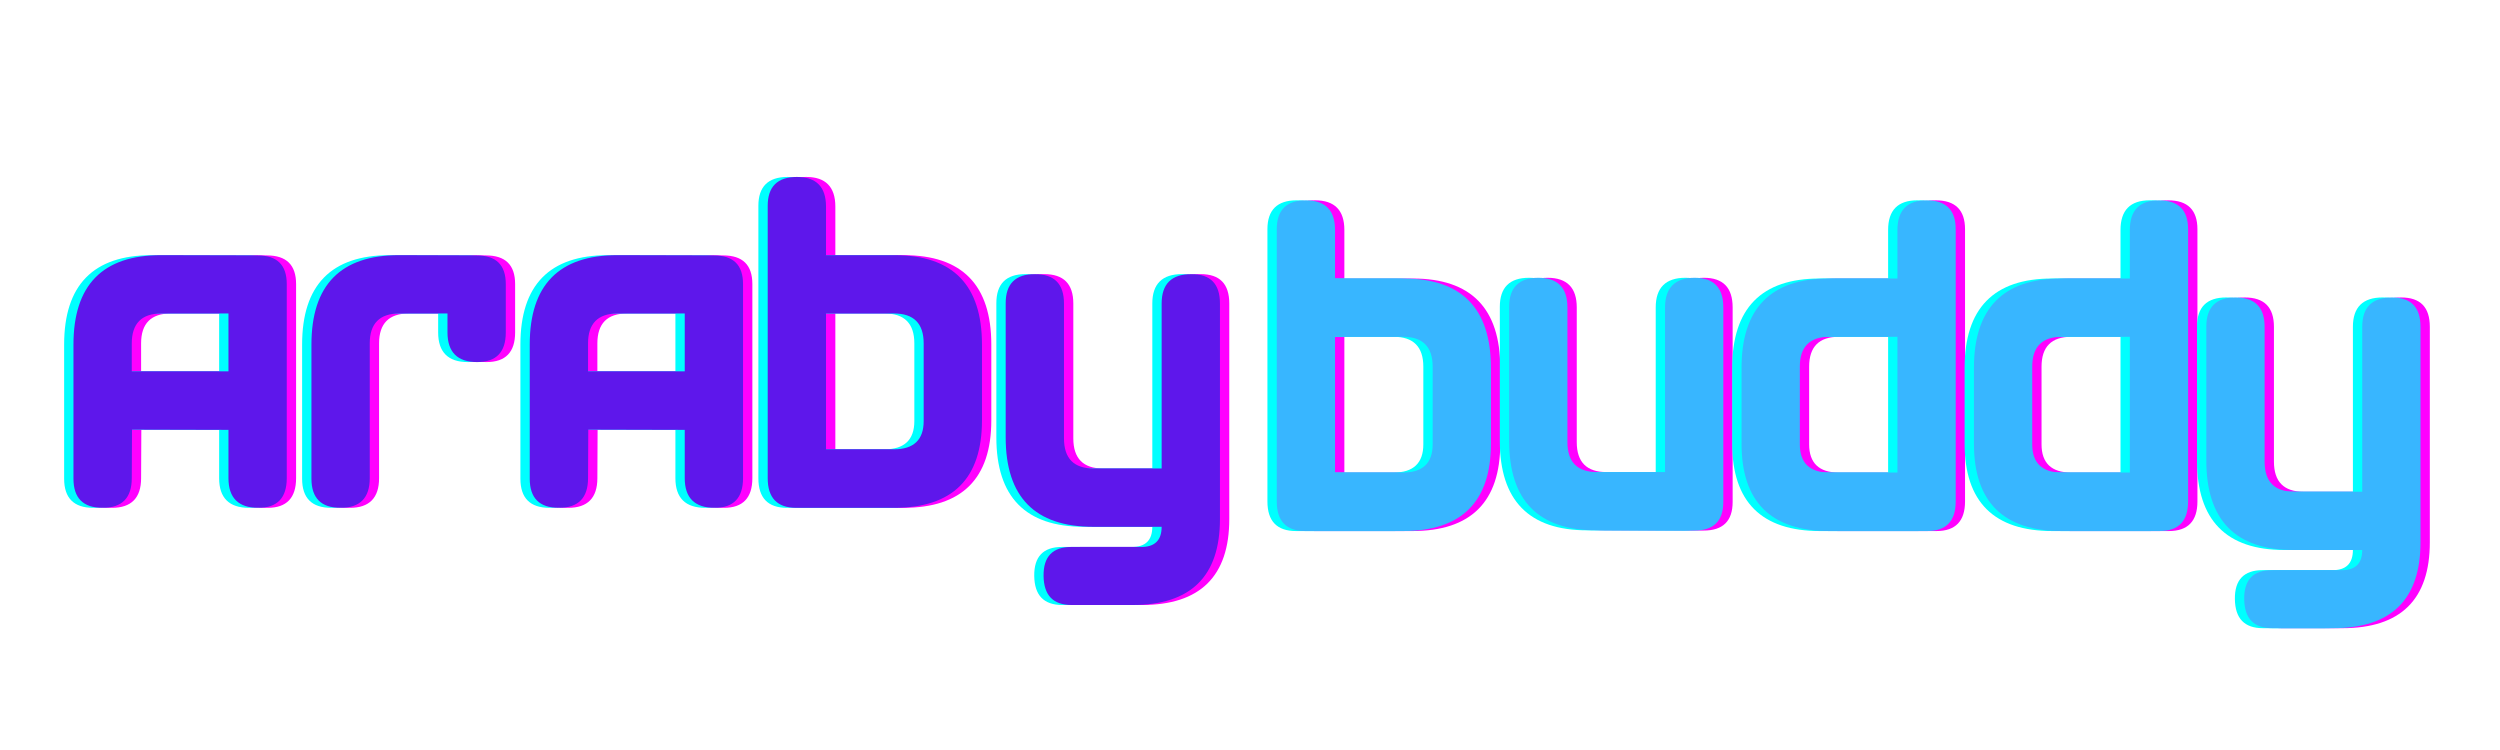 <svg xmlns="http://www.w3.org/2000/svg" xmlns:xlink="http://www.w3.org/1999/xlink" width="1000" zoomAndPan="magnify" viewBox="0 0 750 225" height="300" preserveAspectRatio="xMidYMid meet" version="1.0"><defs><g/></defs><g fill="#ff00ff" fill-opacity="1"><g transform="translate(378.538, 159.172)"><g><path d="M 15.879 0.145 L 45.164 0.145 C 62.723 0.145 71.535 -8.598 71.535 -26.078 L 71.535 -48.809 C 71.535 -66.656 62.793 -75.617 45.312 -75.617 L 24.77 -75.617 L 24.77 -90.184 C 24.77 -96.086 21.855 -99.074 16.027 -99.074 C 10.199 -99.074 7.285 -96.16 7.285 -90.402 L 7.285 -8.742 C 7.285 -2.84 10.125 0.145 15.879 0.145 Z M 24.77 -17.41 L 24.77 -58.133 L 45.164 -58.133 C 51.066 -58.133 54.055 -55.145 54.055 -49.172 L 54.055 -25.859 C 54.055 -20.25 51.066 -17.41 45.164 -17.41 Z M 24.77 -17.41 "/></g></g></g><g fill="#ff00ff" fill-opacity="1"><g transform="translate(448.257, 159.172)"><g><path d="M 62.941 -75.836 C 57.039 -75.836 54.055 -72.848 54.055 -66.945 L 54.055 -17.555 L 33.656 -17.555 C 27.754 -17.555 24.77 -20.543 24.77 -26.516 L 24.77 -66.945 C 24.77 -72.848 21.855 -75.836 16.027 -75.836 C 10.199 -75.836 7.285 -72.922 7.285 -67.094 L 7.285 -26.879 C 7.285 -9.031 16.027 -0.074 33.512 -0.074 L 62.793 0 C 68.621 0 71.535 -2.84 71.535 -8.598 L 71.535 -66.945 C 71.535 -72.848 68.695 -75.836 62.941 -75.836 Z M 62.941 -75.836 "/></g></g></g><g fill="#ff00ff" fill-opacity="1"><g transform="translate(517.975, 159.172)"><g><path d="M 71.535 -8.742 L 71.535 -90.402 C 71.535 -96.16 68.621 -99.074 62.793 -99.074 C 56.965 -99.074 54.055 -96.086 54.055 -90.184 L 54.055 -75.617 L 33.512 -75.617 C 16.027 -75.617 7.285 -66.656 7.285 -48.809 L 7.285 -26.078 C 7.285 -8.598 16.098 0.145 33.656 0.145 L 62.941 0.145 C 68.695 0.145 71.535 -2.84 71.535 -8.742 Z M 33.656 -17.41 C 27.754 -17.41 24.77 -20.25 24.77 -25.859 L 24.77 -49.172 C 24.77 -55.145 27.754 -58.133 33.656 -58.133 L 54.055 -58.133 L 54.055 -17.41 Z M 33.656 -17.41 "/></g></g></g><g fill="#ff00ff" fill-opacity="1"><g transform="translate(587.693, 159.172)"><g><path d="M 71.535 -8.742 L 71.535 -90.402 C 71.535 -96.16 68.621 -99.074 62.793 -99.074 C 56.965 -99.074 54.055 -96.086 54.055 -90.184 L 54.055 -75.617 L 33.512 -75.617 C 16.027 -75.617 7.285 -66.656 7.285 -48.809 L 7.285 -26.078 C 7.285 -8.598 16.098 0.145 33.656 0.145 L 62.941 0.145 C 68.695 0.145 71.535 -2.84 71.535 -8.742 Z M 33.656 -17.41 C 27.754 -17.41 24.77 -20.25 24.77 -25.859 L 24.77 -49.172 C 24.77 -55.145 27.754 -58.133 33.656 -58.133 L 54.055 -58.133 L 54.055 -17.41 Z M 33.656 -17.41 "/></g></g></g><g fill="#ff00ff" fill-opacity="1"><g transform="translate(657.412, 159.172)"><g><path d="M 62.941 -69.934 C 57.039 -69.934 54.055 -67.02 54.055 -61.117 L 54.055 -11.656 L 33.656 -11.656 C 27.754 -11.656 24.77 -14.641 24.77 -20.688 L 24.77 -61.117 C 24.77 -67.02 21.855 -69.934 16.027 -69.934 C 10.199 -69.934 7.285 -67.02 7.285 -61.191 L 7.285 -20.98 C 7.285 -3.133 16.027 5.828 33.512 5.828 L 54.055 5.828 C 54.055 9.906 51.941 11.945 47.789 11.875 L 26.953 11.875 C 21.344 11.875 18.574 14.789 18.648 20.543 C 18.723 26.371 21.488 29.285 27.098 29.285 L 45.312 29.285 C 62.793 29.285 71.535 20.688 71.535 3.496 L 71.535 -61.117 C 71.535 -67.02 68.695 -69.934 62.941 -69.934 Z M 62.941 -69.934 "/></g></g></g><g fill="#00ffff" fill-opacity="1"><g transform="translate(372.943, 159.172)"><g><path d="M 15.879 0.145 L 45.164 0.145 C 62.723 0.145 71.535 -8.598 71.535 -26.078 L 71.535 -48.809 C 71.535 -66.656 62.793 -75.617 45.312 -75.617 L 24.77 -75.617 L 24.77 -90.184 C 24.77 -96.086 21.855 -99.074 16.027 -99.074 C 10.199 -99.074 7.285 -96.16 7.285 -90.402 L 7.285 -8.742 C 7.285 -2.84 10.125 0.145 15.879 0.145 Z M 24.77 -17.41 L 24.77 -58.133 L 45.164 -58.133 C 51.066 -58.133 54.055 -55.145 54.055 -49.172 L 54.055 -25.859 C 54.055 -20.25 51.066 -17.41 45.164 -17.41 Z M 24.77 -17.41 "/></g></g></g><g fill="#00ffff" fill-opacity="1"><g transform="translate(442.662, 159.172)"><g><path d="M 62.941 -75.836 C 57.039 -75.836 54.055 -72.848 54.055 -66.945 L 54.055 -17.555 L 33.656 -17.555 C 27.754 -17.555 24.77 -20.543 24.77 -26.516 L 24.77 -66.945 C 24.77 -72.848 21.855 -75.836 16.027 -75.836 C 10.199 -75.836 7.285 -72.922 7.285 -67.094 L 7.285 -26.879 C 7.285 -9.031 16.027 -0.074 33.512 -0.074 L 62.793 0 C 68.621 0 71.535 -2.84 71.535 -8.598 L 71.535 -66.945 C 71.535 -72.848 68.695 -75.836 62.941 -75.836 Z M 62.941 -75.836 "/></g></g></g><g fill="#00ffff" fill-opacity="1"><g transform="translate(512.38, 159.172)"><g><path d="M 71.535 -8.742 L 71.535 -90.402 C 71.535 -96.16 68.621 -99.074 62.793 -99.074 C 56.965 -99.074 54.055 -96.086 54.055 -90.184 L 54.055 -75.617 L 33.512 -75.617 C 16.027 -75.617 7.285 -66.656 7.285 -48.809 L 7.285 -26.078 C 7.285 -8.598 16.098 0.145 33.656 0.145 L 62.941 0.145 C 68.695 0.145 71.535 -2.84 71.535 -8.742 Z M 33.656 -17.41 C 27.754 -17.41 24.77 -20.25 24.77 -25.859 L 24.77 -49.172 C 24.77 -55.145 27.754 -58.133 33.656 -58.133 L 54.055 -58.133 L 54.055 -17.41 Z M 33.656 -17.41 "/></g></g></g><g fill="#00ffff" fill-opacity="1"><g transform="translate(582.099, 159.172)"><g><path d="M 71.535 -8.742 L 71.535 -90.402 C 71.535 -96.16 68.621 -99.074 62.793 -99.074 C 56.965 -99.074 54.055 -96.086 54.055 -90.184 L 54.055 -75.617 L 33.512 -75.617 C 16.027 -75.617 7.285 -66.656 7.285 -48.809 L 7.285 -26.078 C 7.285 -8.598 16.098 0.145 33.656 0.145 L 62.941 0.145 C 68.695 0.145 71.535 -2.84 71.535 -8.742 Z M 33.656 -17.41 C 27.754 -17.41 24.77 -20.25 24.77 -25.859 L 24.77 -49.172 C 24.77 -55.145 27.754 -58.133 33.656 -58.133 L 54.055 -58.133 L 54.055 -17.41 Z M 33.656 -17.41 "/></g></g></g><g fill="#00ffff" fill-opacity="1"><g transform="translate(651.817, 159.172)"><g><path d="M 62.941 -69.934 C 57.039 -69.934 54.055 -67.02 54.055 -61.117 L 54.055 -11.656 L 33.656 -11.656 C 27.754 -11.656 24.77 -14.641 24.77 -20.688 L 24.77 -61.117 C 24.77 -67.02 21.855 -69.934 16.027 -69.934 C 10.199 -69.934 7.285 -67.02 7.285 -61.191 L 7.285 -20.98 C 7.285 -3.133 16.027 5.828 33.512 5.828 L 54.055 5.828 C 54.055 9.906 51.941 11.945 47.789 11.875 L 26.953 11.875 C 21.344 11.875 18.574 14.789 18.648 20.543 C 18.723 26.371 21.488 29.285 27.098 29.285 L 45.312 29.285 C 62.793 29.285 71.535 20.688 71.535 3.496 L 71.535 -61.117 C 71.535 -67.02 68.695 -69.934 62.941 -69.934 Z M 62.941 -69.934 "/></g></g></g><g fill="#38b6ff" fill-opacity="1"><g transform="translate(375.741, 159.172)"><g><path d="M 15.879 0.145 L 45.164 0.145 C 62.723 0.145 71.535 -8.598 71.535 -26.078 L 71.535 -48.809 C 71.535 -66.656 62.793 -75.617 45.312 -75.617 L 24.77 -75.617 L 24.77 -90.184 C 24.77 -96.086 21.855 -99.074 16.027 -99.074 C 10.199 -99.074 7.285 -96.16 7.285 -90.402 L 7.285 -8.742 C 7.285 -2.84 10.125 0.145 15.879 0.145 Z M 24.77 -17.41 L 24.77 -58.133 L 45.164 -58.133 C 51.066 -58.133 54.055 -55.145 54.055 -49.172 L 54.055 -25.859 C 54.055 -20.25 51.066 -17.41 45.164 -17.41 Z M 24.77 -17.41 "/></g></g></g><g fill="#38b6ff" fill-opacity="1"><g transform="translate(445.459, 159.172)"><g><path d="M 62.941 -75.836 C 57.039 -75.836 54.055 -72.848 54.055 -66.945 L 54.055 -17.555 L 33.656 -17.555 C 27.754 -17.555 24.77 -20.543 24.77 -26.516 L 24.77 -66.945 C 24.77 -72.848 21.855 -75.836 16.027 -75.836 C 10.199 -75.836 7.285 -72.922 7.285 -67.094 L 7.285 -26.879 C 7.285 -9.031 16.027 -0.074 33.512 -0.074 L 62.793 0 C 68.621 0 71.535 -2.84 71.535 -8.598 L 71.535 -66.945 C 71.535 -72.848 68.695 -75.836 62.941 -75.836 Z M 62.941 -75.836 "/></g></g></g><g fill="#38b6ff" fill-opacity="1"><g transform="translate(515.178, 159.172)"><g><path d="M 71.535 -8.742 L 71.535 -90.402 C 71.535 -96.16 68.621 -99.074 62.793 -99.074 C 56.965 -99.074 54.055 -96.086 54.055 -90.184 L 54.055 -75.617 L 33.512 -75.617 C 16.027 -75.617 7.285 -66.656 7.285 -48.809 L 7.285 -26.078 C 7.285 -8.598 16.098 0.145 33.656 0.145 L 62.941 0.145 C 68.695 0.145 71.535 -2.84 71.535 -8.742 Z M 33.656 -17.41 C 27.754 -17.41 24.77 -20.25 24.77 -25.859 L 24.77 -49.172 C 24.77 -55.145 27.754 -58.133 33.656 -58.133 L 54.055 -58.133 L 54.055 -17.41 Z M 33.656 -17.41 "/></g></g></g><g fill="#38b6ff" fill-opacity="1"><g transform="translate(584.896, 159.172)"><g><path d="M 71.535 -8.742 L 71.535 -90.402 C 71.535 -96.16 68.621 -99.074 62.793 -99.074 C 56.965 -99.074 54.055 -96.086 54.055 -90.184 L 54.055 -75.617 L 33.512 -75.617 C 16.027 -75.617 7.285 -66.656 7.285 -48.809 L 7.285 -26.078 C 7.285 -8.598 16.098 0.145 33.656 0.145 L 62.941 0.145 C 68.695 0.145 71.535 -2.84 71.535 -8.742 Z M 33.656 -17.41 C 27.754 -17.41 24.77 -20.25 24.77 -25.859 L 24.77 -49.172 C 24.77 -55.145 27.754 -58.133 33.656 -58.133 L 54.055 -58.133 L 54.055 -17.41 Z M 33.656 -17.41 "/></g></g></g><g fill="#38b6ff" fill-opacity="1"><g transform="translate(654.614, 159.172)"><g><path d="M 62.941 -69.934 C 57.039 -69.934 54.055 -67.02 54.055 -61.117 L 54.055 -11.656 L 33.656 -11.656 C 27.754 -11.656 24.77 -14.641 24.77 -20.688 L 24.77 -61.117 C 24.77 -67.02 21.855 -69.934 16.027 -69.934 C 10.199 -69.934 7.285 -67.02 7.285 -61.191 L 7.285 -20.98 C 7.285 -3.133 16.027 5.828 33.512 5.828 L 54.055 5.828 C 54.055 9.906 51.941 11.945 47.789 11.875 L 26.953 11.875 C 21.344 11.875 18.574 14.789 18.648 20.543 C 18.723 26.371 21.488 29.285 27.098 29.285 L 45.312 29.285 C 62.793 29.285 71.535 20.688 71.535 3.496 L 71.535 -61.117 C 71.535 -67.02 68.695 -69.934 62.941 -69.934 Z M 62.941 -69.934 "/></g></g></g><g fill="#ff00ff" fill-opacity="1"><g transform="translate(17.55, 152.205)"><g><path d="M 71.277 -8.746 L 71.277 -66.98 C 71.277 -72.738 68.363 -75.578 62.535 -75.578 L 33.527 -75.652 C 16.035 -75.652 7.289 -66.688 7.289 -48.832 L 7.289 -8.602 C 7.289 -2.77 10.203 0.145 16.035 0.145 C 21.863 0.145 24.781 -2.844 24.781 -8.746 L 24.852 -23.324 L 53.789 -23.25 L 53.789 -8.746 C 53.789 -2.844 56.777 0.145 62.754 0.145 C 68.438 0.145 71.277 -2.844 71.277 -8.746 Z M 24.781 -40.812 L 24.781 -49.195 C 24.781 -55.172 27.77 -58.16 33.672 -58.16 L 53.789 -58.16 L 53.789 -40.812 Z M 24.781 -40.812 "/></g></g></g><g fill="#ff00ff" fill-opacity="1"><g transform="translate(88.942, 152.205)"><g><path d="M 65.594 -52.477 L 65.594 -66.98 C 65.594 -72.738 62.68 -75.578 56.848 -75.578 L 33.527 -75.652 C 16.035 -75.652 7.289 -66.688 7.289 -48.832 L 7.289 -8.602 C 7.289 -2.77 10.203 0.145 16.035 0.145 C 21.863 0.145 24.781 -2.844 24.781 -8.746 L 24.781 -49.195 C 24.781 -55.172 27.77 -58.16 33.672 -58.16 L 48.102 -58.16 L 48.102 -52.477 C 48.102 -46.57 51.09 -43.582 56.996 -43.582 C 62.754 -43.582 65.594 -46.57 65.594 -52.477 Z M 65.594 -52.477 "/></g></g></g><g fill="#ff00ff" fill-opacity="1"><g transform="translate(154.43, 152.205)"><g><path d="M 71.277 -8.746 L 71.277 -66.98 C 71.277 -72.738 68.363 -75.578 62.535 -75.578 L 33.527 -75.652 C 16.035 -75.652 7.289 -66.688 7.289 -48.832 L 7.289 -8.602 C 7.289 -2.77 10.203 0.145 16.035 0.145 C 21.863 0.145 24.781 -2.844 24.781 -8.746 L 24.852 -23.324 L 53.789 -23.25 L 53.789 -8.746 C 53.789 -2.844 56.777 0.145 62.754 0.145 C 68.438 0.145 71.277 -2.844 71.277 -8.746 Z M 24.781 -40.812 L 24.781 -49.195 C 24.781 -55.172 27.77 -58.16 33.672 -58.16 L 53.789 -58.16 L 53.789 -40.812 Z M 24.781 -40.812 "/></g></g></g><g fill="#ff00ff" fill-opacity="1"><g transform="translate(225.822, 152.205)"><g><path d="M 15.887 0.145 L 45.188 0.145 C 62.754 0.145 71.57 -8.602 71.57 -26.094 L 71.57 -48.832 C 71.57 -66.688 62.824 -75.652 45.332 -75.652 L 24.781 -75.652 L 24.781 -90.23 C 24.781 -96.133 21.863 -99.121 16.035 -99.121 C 10.203 -99.121 7.289 -96.207 7.289 -90.449 L 7.289 -8.746 C 7.289 -2.844 10.129 0.145 15.887 0.145 Z M 24.781 -17.418 L 24.781 -58.16 L 45.188 -58.16 C 51.09 -58.16 54.078 -55.172 54.078 -49.195 L 54.078 -25.875 C 54.078 -20.262 51.09 -17.418 45.188 -17.418 Z M 24.781 -17.418 "/></g></g></g><g fill="#ff00ff" fill-opacity="1"><g transform="translate(297.214, 152.205)"><g><path d="M 62.969 -69.969 C 57.066 -69.969 54.078 -67.051 54.078 -61.148 L 54.078 -11.66 L 33.672 -11.66 C 27.77 -11.66 24.781 -14.648 24.781 -20.699 L 24.781 -61.148 C 24.781 -67.051 21.863 -69.969 16.035 -69.969 C 10.203 -69.969 7.289 -67.051 7.289 -61.223 L 7.289 -20.988 C 7.289 -3.133 16.035 5.832 33.527 5.832 L 54.078 5.832 C 54.078 9.91 51.965 11.953 47.812 11.879 L 26.965 11.879 C 21.355 11.879 18.586 14.797 18.656 20.555 C 18.73 26.383 21.5 29.297 27.113 29.297 L 45.332 29.297 C 62.824 29.297 71.57 20.699 71.57 3.5 L 71.57 -61.148 C 71.57 -67.051 68.727 -69.969 62.969 -69.969 Z M 62.969 -69.969 "/></g></g></g><g fill="#00ffff" fill-opacity="1"><g transform="translate(11.952, 152.205)"><g><path d="M 71.277 -8.746 L 71.277 -66.98 C 71.277 -72.738 68.363 -75.578 62.535 -75.578 L 33.527 -75.652 C 16.035 -75.652 7.289 -66.688 7.289 -48.832 L 7.289 -8.602 C 7.289 -2.77 10.203 0.145 16.035 0.145 C 21.863 0.145 24.781 -2.844 24.781 -8.746 L 24.852 -23.324 L 53.789 -23.25 L 53.789 -8.746 C 53.789 -2.844 56.777 0.145 62.754 0.145 C 68.438 0.145 71.277 -2.844 71.277 -8.746 Z M 24.781 -40.812 L 24.781 -49.195 C 24.781 -55.172 27.77 -58.16 33.672 -58.16 L 53.789 -58.16 L 53.789 -40.812 Z M 24.781 -40.812 "/></g></g></g><g fill="#00ffff" fill-opacity="1"><g transform="translate(83.344, 152.205)"><g><path d="M 65.594 -52.477 L 65.594 -66.98 C 65.594 -72.738 62.68 -75.578 56.848 -75.578 L 33.527 -75.652 C 16.035 -75.652 7.289 -66.688 7.289 -48.832 L 7.289 -8.602 C 7.289 -2.77 10.203 0.145 16.035 0.145 C 21.863 0.145 24.781 -2.844 24.781 -8.746 L 24.781 -49.195 C 24.781 -55.172 27.77 -58.16 33.672 -58.16 L 48.102 -58.16 L 48.102 -52.477 C 48.102 -46.57 51.09 -43.582 56.996 -43.582 C 62.754 -43.582 65.594 -46.57 65.594 -52.477 Z M 65.594 -52.477 "/></g></g></g><g fill="#00ffff" fill-opacity="1"><g transform="translate(148.833, 152.205)"><g><path d="M 71.277 -8.746 L 71.277 -66.98 C 71.277 -72.738 68.363 -75.578 62.535 -75.578 L 33.527 -75.652 C 16.035 -75.652 7.289 -66.688 7.289 -48.832 L 7.289 -8.602 C 7.289 -2.77 10.203 0.145 16.035 0.145 C 21.863 0.145 24.781 -2.844 24.781 -8.746 L 24.852 -23.324 L 53.789 -23.25 L 53.789 -8.746 C 53.789 -2.844 56.777 0.145 62.754 0.145 C 68.438 0.145 71.277 -2.844 71.277 -8.746 Z M 24.781 -40.812 L 24.781 -49.195 C 24.781 -55.172 27.77 -58.16 33.672 -58.16 L 53.789 -58.16 L 53.789 -40.812 Z M 24.781 -40.812 "/></g></g></g><g fill="#00ffff" fill-opacity="1"><g transform="translate(220.224, 152.205)"><g><path d="M 15.887 0.145 L 45.188 0.145 C 62.754 0.145 71.57 -8.602 71.57 -26.094 L 71.57 -48.832 C 71.57 -66.688 62.824 -75.652 45.332 -75.652 L 24.781 -75.652 L 24.781 -90.23 C 24.781 -96.133 21.863 -99.121 16.035 -99.121 C 10.203 -99.121 7.289 -96.207 7.289 -90.449 L 7.289 -8.746 C 7.289 -2.844 10.129 0.145 15.887 0.145 Z M 24.781 -17.418 L 24.781 -58.16 L 45.188 -58.16 C 51.09 -58.16 54.078 -55.172 54.078 -49.195 L 54.078 -25.875 C 54.078 -20.262 51.09 -17.418 45.188 -17.418 Z M 24.781 -17.418 "/></g></g></g><g fill="#00ffff" fill-opacity="1"><g transform="translate(291.616, 152.205)"><g><path d="M 62.969 -69.969 C 57.066 -69.969 54.078 -67.051 54.078 -61.148 L 54.078 -11.66 L 33.672 -11.66 C 27.77 -11.66 24.781 -14.648 24.781 -20.699 L 24.781 -61.148 C 24.781 -67.051 21.863 -69.969 16.035 -69.969 C 10.203 -69.969 7.289 -67.051 7.289 -61.223 L 7.289 -20.988 C 7.289 -3.133 16.035 5.832 33.527 5.832 L 54.078 5.832 C 54.078 9.91 51.965 11.953 47.812 11.879 L 26.965 11.879 C 21.355 11.879 18.586 14.797 18.656 20.555 C 18.73 26.383 21.5 29.297 27.113 29.297 L 45.332 29.297 C 62.824 29.297 71.57 20.699 71.57 3.5 L 71.57 -61.148 C 71.57 -67.051 68.727 -69.969 62.969 -69.969 Z M 62.969 -69.969 "/></g></g></g><g fill="#5e17eb" fill-opacity="1"><g transform="translate(14.751, 152.205)"><g><path d="M 71.277 -8.746 L 71.277 -66.98 C 71.277 -72.738 68.363 -75.578 62.535 -75.578 L 33.527 -75.652 C 16.035 -75.652 7.289 -66.688 7.289 -48.832 L 7.289 -8.602 C 7.289 -2.77 10.203 0.145 16.035 0.145 C 21.863 0.145 24.781 -2.844 24.781 -8.746 L 24.852 -23.324 L 53.789 -23.25 L 53.789 -8.746 C 53.789 -2.844 56.777 0.145 62.754 0.145 C 68.438 0.145 71.277 -2.844 71.277 -8.746 Z M 24.781 -40.812 L 24.781 -49.195 C 24.781 -55.172 27.77 -58.16 33.672 -58.16 L 53.789 -58.16 L 53.789 -40.812 Z M 24.781 -40.812 "/></g></g></g><g fill="#5e17eb" fill-opacity="1"><g transform="translate(86.143, 152.205)"><g><path d="M 65.594 -52.477 L 65.594 -66.98 C 65.594 -72.738 62.68 -75.578 56.848 -75.578 L 33.527 -75.652 C 16.035 -75.652 7.289 -66.688 7.289 -48.832 L 7.289 -8.602 C 7.289 -2.77 10.203 0.145 16.035 0.145 C 21.863 0.145 24.781 -2.844 24.781 -8.746 L 24.781 -49.195 C 24.781 -55.172 27.77 -58.16 33.672 -58.16 L 48.102 -58.16 L 48.102 -52.477 C 48.102 -46.57 51.09 -43.582 56.996 -43.582 C 62.754 -43.582 65.594 -46.57 65.594 -52.477 Z M 65.594 -52.477 "/></g></g></g><g fill="#5e17eb" fill-opacity="1"><g transform="translate(151.632, 152.205)"><g><path d="M 71.277 -8.746 L 71.277 -66.98 C 71.277 -72.738 68.363 -75.578 62.535 -75.578 L 33.527 -75.652 C 16.035 -75.652 7.289 -66.688 7.289 -48.832 L 7.289 -8.602 C 7.289 -2.77 10.203 0.145 16.035 0.145 C 21.863 0.145 24.781 -2.844 24.781 -8.746 L 24.852 -23.324 L 53.789 -23.25 L 53.789 -8.746 C 53.789 -2.844 56.777 0.145 62.754 0.145 C 68.438 0.145 71.277 -2.844 71.277 -8.746 Z M 24.781 -40.812 L 24.781 -49.195 C 24.781 -55.172 27.77 -58.16 33.672 -58.16 L 53.789 -58.16 L 53.789 -40.812 Z M 24.781 -40.812 "/></g></g></g><g fill="#5e17eb" fill-opacity="1"><g transform="translate(223.023, 152.205)"><g><path d="M 15.887 0.145 L 45.188 0.145 C 62.754 0.145 71.57 -8.602 71.57 -26.094 L 71.57 -48.832 C 71.57 -66.688 62.824 -75.652 45.332 -75.652 L 24.781 -75.652 L 24.781 -90.23 C 24.781 -96.133 21.863 -99.121 16.035 -99.121 C 10.203 -99.121 7.289 -96.207 7.289 -90.449 L 7.289 -8.746 C 7.289 -2.844 10.129 0.145 15.887 0.145 Z M 24.781 -17.418 L 24.781 -58.16 L 45.188 -58.16 C 51.09 -58.16 54.078 -55.172 54.078 -49.195 L 54.078 -25.875 C 54.078 -20.262 51.09 -17.418 45.188 -17.418 Z M 24.781 -17.418 "/></g></g></g><g fill="#5e17eb" fill-opacity="1"><g transform="translate(294.415, 152.205)"><g><path d="M 62.969 -69.969 C 57.066 -69.969 54.078 -67.051 54.078 -61.148 L 54.078 -11.66 L 33.672 -11.66 C 27.77 -11.66 24.781 -14.648 24.781 -20.699 L 24.781 -61.148 C 24.781 -67.051 21.863 -69.969 16.035 -69.969 C 10.203 -69.969 7.289 -67.051 7.289 -61.223 L 7.289 -20.988 C 7.289 -3.133 16.035 5.832 33.527 5.832 L 54.078 5.832 C 54.078 9.91 51.965 11.953 47.812 11.879 L 26.965 11.879 C 21.355 11.879 18.586 14.797 18.656 20.555 C 18.73 26.383 21.5 29.297 27.113 29.297 L 45.332 29.297 C 62.824 29.297 71.57 20.699 71.57 3.5 L 71.57 -61.148 C 71.57 -67.051 68.727 -69.969 62.969 -69.969 Z M 62.969 -69.969 "/></g></g></g></svg>